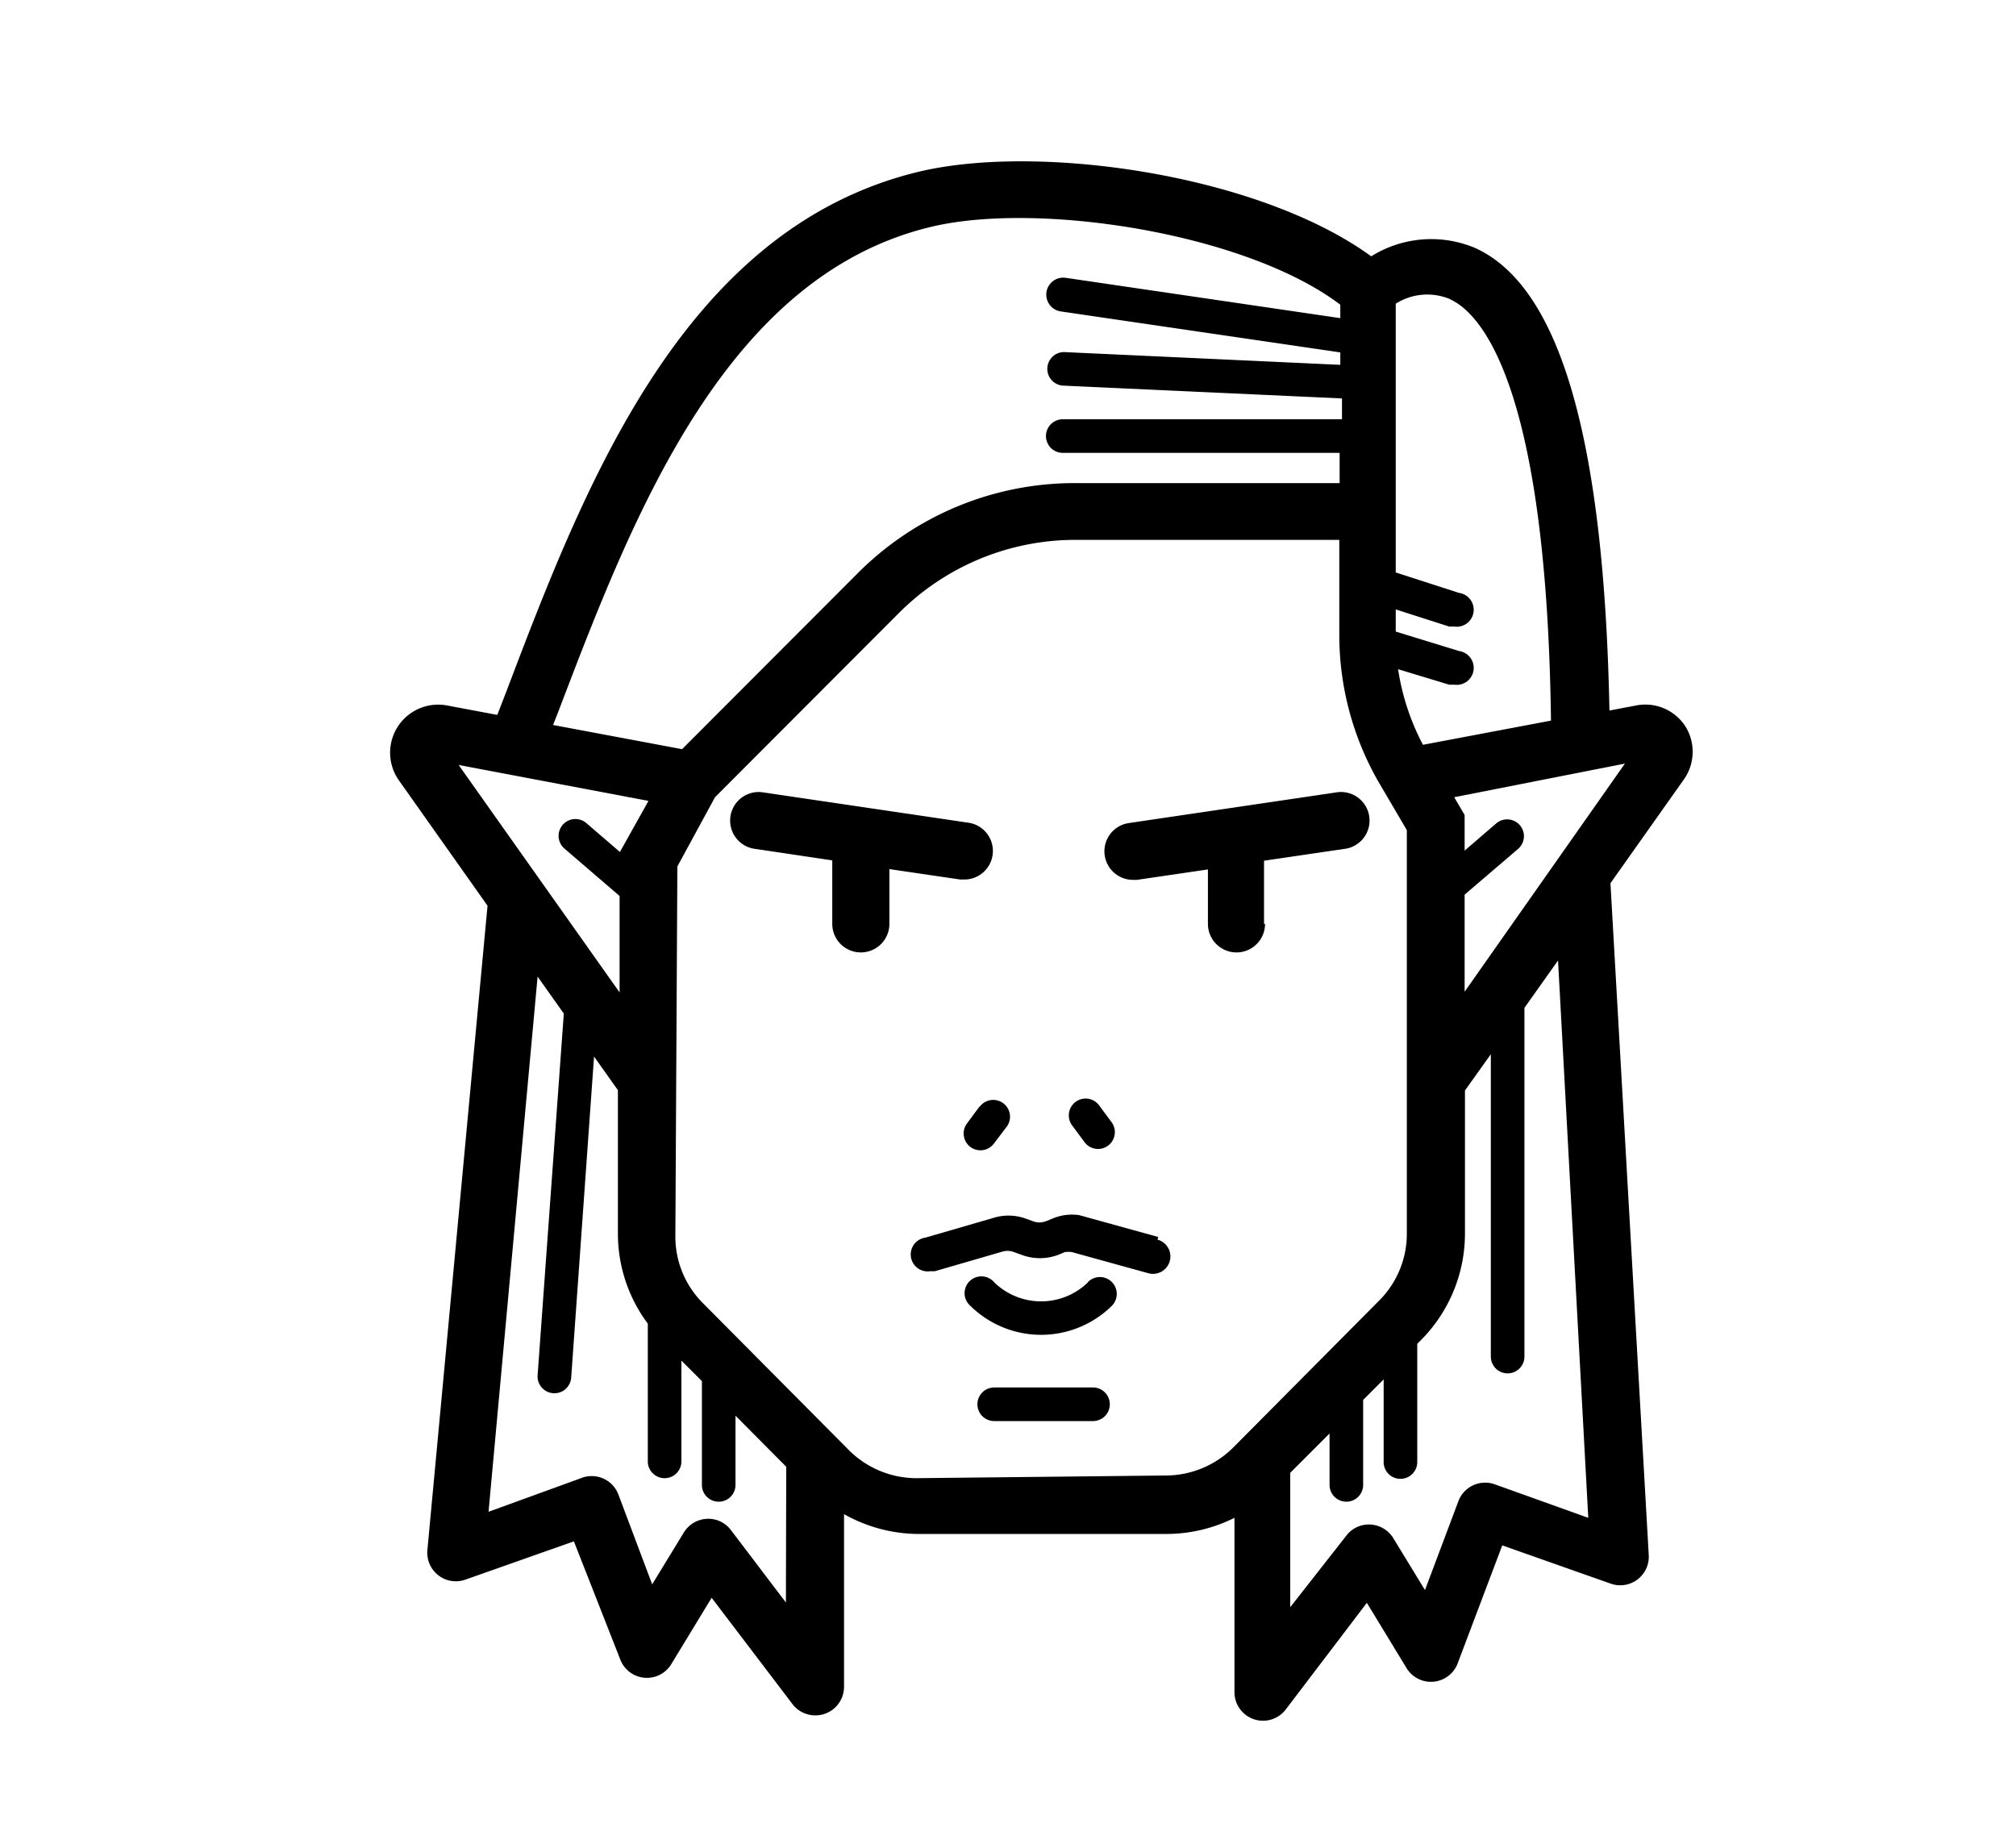 <svg xmlns="http://www.w3.org/2000/svg" data-name="Layer 1" viewBox="1 4 60 55" x="0px" y="0px"><title>Character-17MAR</title><path d="M38.62,31.5V29.62L41,29.27a.85.85,0,1,0-.25-1.68l-6.16.91a.85.85,0,0,0,.12,1.69h.13l2.11-.31V31.5a.85.85,0,0,0,1.7,0Z"/><path d="M51.16,25.62A1.42,1.42,0,0,0,49.69,25l-.79.15c-.16-8.12-1.48-12.63-4-13.77a3.37,3.37,0,0,0-3.09.25c-3.35-2.44-9.92-3.38-13.5-2.51-7,1.71-9.92,9.35-12.25,15.49l-.26.67L14.31,25a1.43,1.43,0,0,0-1.43,2.24l2.63,3.72L13.72,50.14a.85.85,0,0,0,1.13.88l3.23-1.14,1.37,3.49A.85.85,0,0,0,21,53.5l1.18-1.94,2.41,3.17a.85.85,0,0,0,.68.33.85.85,0,0,0,.85-.85V49.07a4.54,4.54,0,0,0,2.18.59h7.44a4.53,4.53,0,0,0,2-.48v5.19a.85.85,0,0,0,1.53.51l2.41-3.17,1.18,1.94a.85.85,0,0,0,1.52-.13L45.71,50l3.23,1.14a.85.85,0,0,0,1.13-.85l-1.14-20,2.2-3.11A1.43,1.43,0,0,0,51.16,25.62Zm-7-12.71c.86.39,2.87,2.4,3,12.54l-3.81.72a7.07,7.07,0,0,1-.74-2.25l1.52.46.15,0a.5.5,0,0,0,.15-1l-1.89-.58v-.66l1.59.51.15,0a.5.5,0,0,0,.15-1l-1.89-.61v-8A1.75,1.75,0,0,1,44.17,12.91ZM17.61,25.2c2.2-5.77,4.93-12.95,11.07-14.44,3.18-.78,9.39.17,12.21,2.31v.4l-8.17-1.2a.5.5,0,0,0-.15,1l8.32,1.22v.37l-8.22-.38a.5.5,0,1,0,0,1l8.27.38v.62H32.63a.5.5,0,0,0,0,1h8.24v.9H33a9.11,9.11,0,0,0-6.48,2.69L21.3,26.3l-3.84-.72Zm2.69,2.64-.85,1.52h0l-1-.86a.5.5,0,0,0-.65.76l1.64,1.41,0,2.87-4.79-6.77ZM24.39,51.7l-1.64-2.16a.84.84,0,0,0-.72-.33.85.85,0,0,0-.68.41l-.94,1.54-1-2.66A.85.85,0,0,0,18.29,48l-2.75,1L17,33.07l.78,1.1L17,44.94a.5.5,0,0,0,.46.53h0A.5.5,0,0,0,18,45l.68-9.55.71,1,0,4.28a4.48,4.48,0,0,0,.89,2.67v4.1a.5.5,0,0,0,1,0v-3l.61.61V48.2a.5.5,0,0,0,1,0V46.14l1.51,1.52s0,0,0,.07ZM28.27,48a2.85,2.85,0,0,1-2-.83l-4.35-4.38a2.8,2.8,0,0,1-.82-2l.06-11,1.12-2.06,5.46-5.47A7.42,7.42,0,0,1,33,20.07h7.86V22.9a8.78,8.78,0,0,0,1.2,4.43l.81,1.38v12a2.81,2.81,0,0,1-.82,2l-4.35,4.38a2.85,2.85,0,0,1-2,.83Zm20,1.18-2.79-1a.85.85,0,0,0-1.07.49l-1,2.66-.94-1.54a.85.85,0,0,0-.68-.41.84.84,0,0,0-.72.33L39.4,51.84v-4l1.17-1.17V48.2a.5.5,0,0,0,1,0V45.67l.61-.61v2.46a.5.5,0,0,0,1,0V44l.1-.1a4.5,4.5,0,0,0,1.32-3.19V36.46l.77-1.08v9a.5.5,0,0,0,1,0V34l1-1.41ZM44.59,33.52V30.63l1.59-1.36a.5.5,0,0,0-.65-.76l-.94.81V28.26l-.31-.53,5.08-1Z"/><path d="M29.58,30.18h.13a.85.85,0,0,0,.12-1.69l-6.16-.91a.85.85,0,0,0-.25,1.68l2.35.35V31.5a.85.85,0,0,0,1.7,0V29.87Z"/><path d="M33.28,38a.5.5,0,1,0,.8-.6l-.37-.5a.5.5,0,1,0-.8.6Z"/><path d="M30.15,36.94l-.37.5a.5.5,0,1,0,.8.6l.38-.5a.5.5,0,1,0-.8-.6Z"/><path d="M33.38,42.17a2,2,0,0,1-2.79,0,.5.5,0,1,0-.71.7,3,3,0,0,0,4.21,0,.5.5,0,0,0-.71-.71Z"/><path d="M35.47,40.82l-2.35-.65a1.49,1.49,0,0,0-.79.1l-.2.08a.53.53,0,0,1-.39,0l-.25-.09a1.52,1.52,0,0,0-.95,0l-2,.58a.5.5,0,0,0,.14,1l.14,0,2-.58a.54.54,0,0,1,.33,0l.25.09a1.55,1.55,0,0,0,1.1,0l.19-.08a.78.78,0,0,1,.21,0l2.28.63a.5.5,0,1,0,.27-1Z"/><path d="M33.53,45.3H30.59a.5.5,0,0,0,0,1h2.94a.5.5,0,0,0,0-1Z"/></svg>
